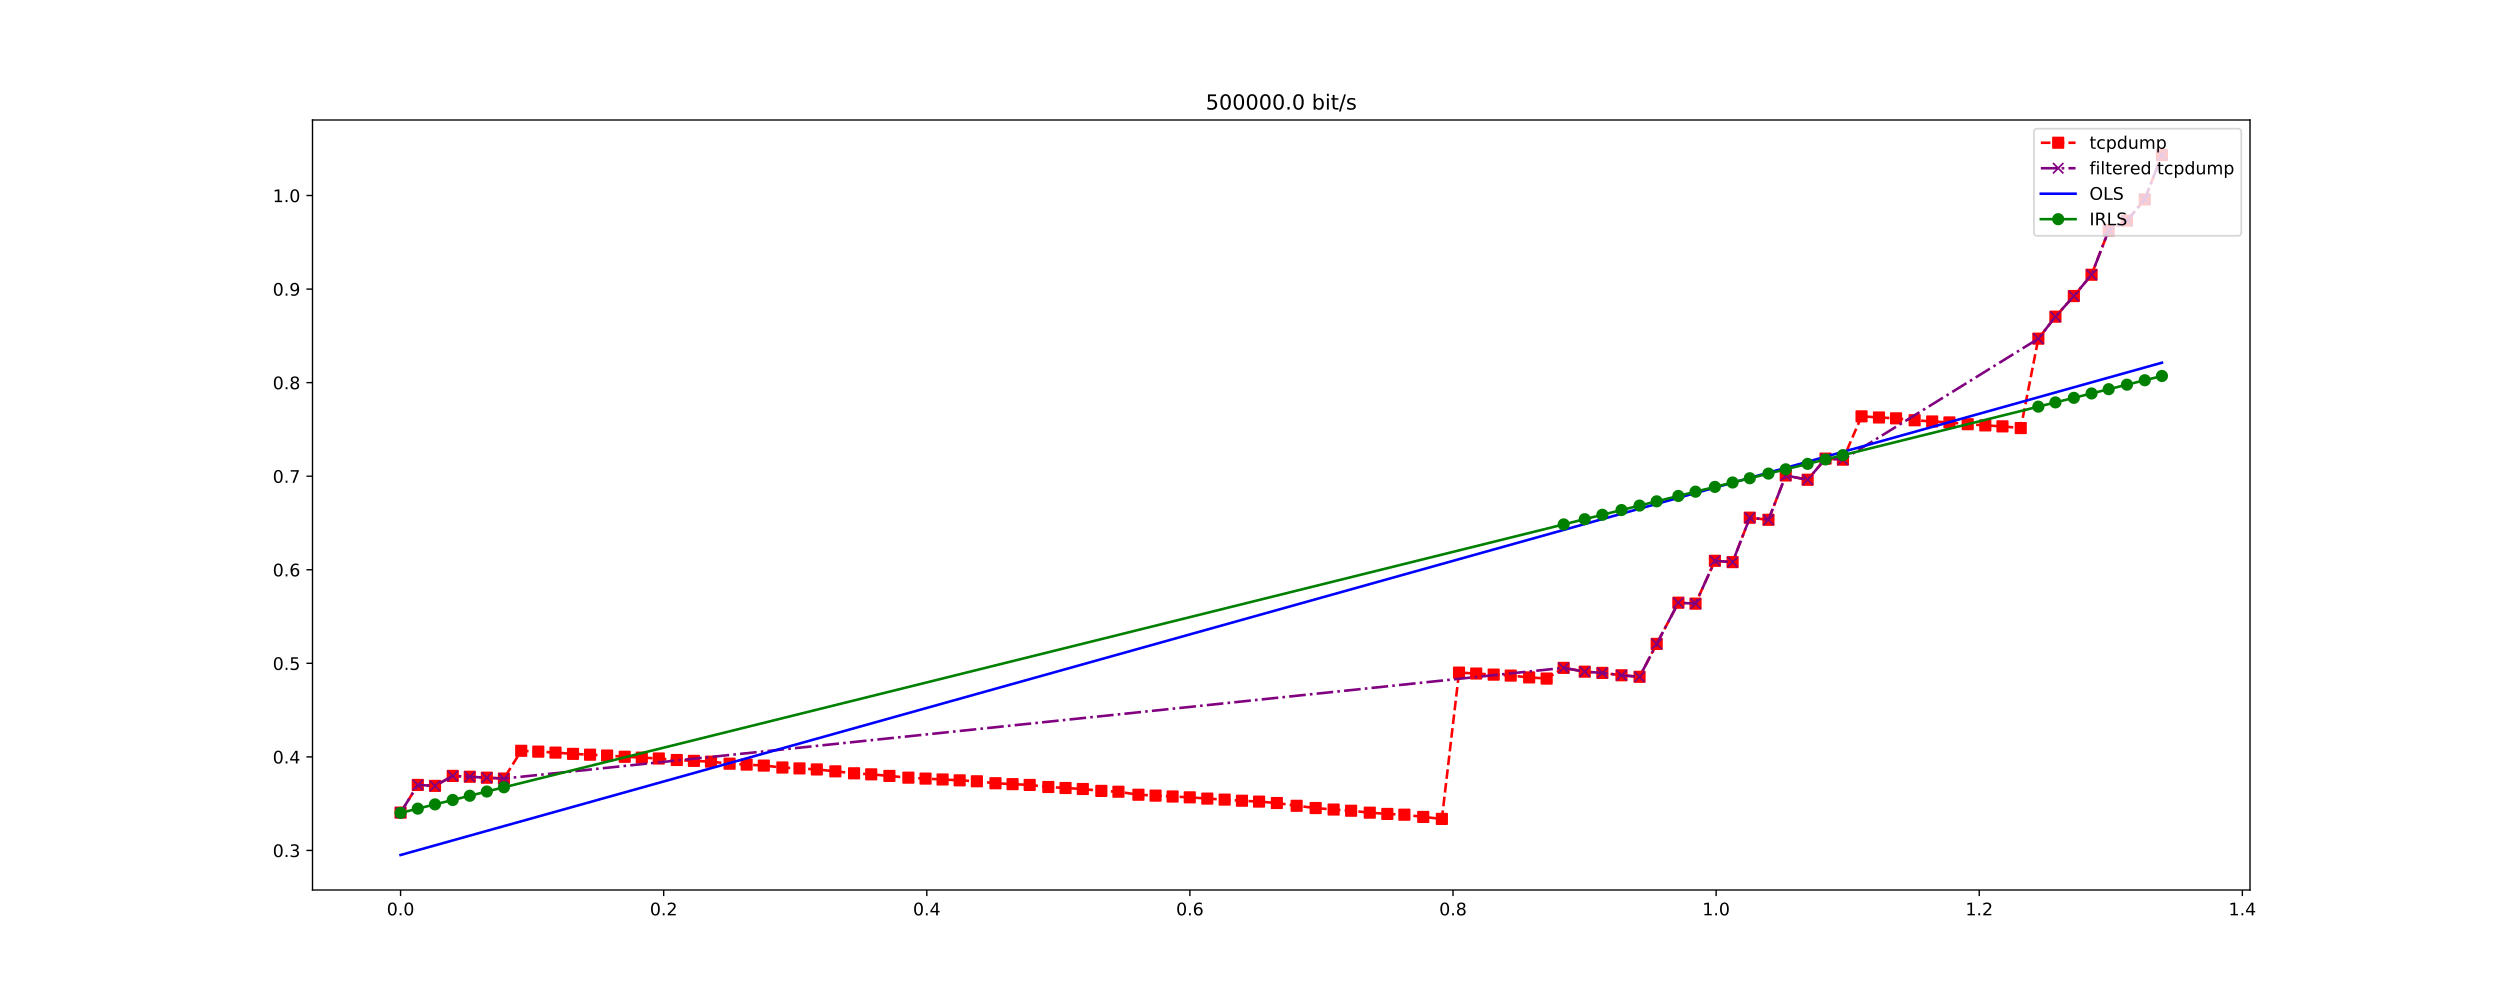 <?xml version="1.0" encoding="utf-8" standalone="no"?>
<!DOCTYPE svg PUBLIC "-//W3C//DTD SVG 1.1//EN"
  "http://www.w3.org/Graphics/SVG/1.1/DTD/svg11.dtd">
<!-- Created with matplotlib (http://matplotlib.org/) -->
<svg height="576pt" version="1.1" viewBox="0 0 1440 576" width="1440pt" xmlns="http://www.w3.org/2000/svg" xmlns:xlink="http://www.w3.org/1999/xlink">
 <defs>
  <style type="text/css">
*{stroke-linecap:butt;stroke-linejoin:round;}
  </style>
 </defs>
 <g id="figure_1">
  <g id="patch_1">
   <path d="M 0 576 
L 1440 576 
L 1440 0 
L 0 0 
z
" style="fill:#ffffff;"/>
  </g>
  <g id="axes_1">
   <g id="patch_2">
    <path d="M 180 512.64 
L 1296 512.64 
L 1296 69.12 
L 180 69.12 
z
" style="fill:#ffffff;"/>
   </g>
   <g id="matplotlib.axis_1">
    <g id="xtick_1">
     <g id="line2d_1">
      <defs>
       <path d="M 0 0 
L 0 3.5 
" id="m1216822624" style="stroke:#000000;stroke-width:0.8;"/>
      </defs>
      <g>
       <use style="stroke:#000000;stroke-width:0.8;" x="230.727" xlink:href="#m1216822624" y="512.64"/>
      </g>
     </g>
     <g id="text_1">
      <!-- 0.0 -->
      <defs>
       <path d="M 31.781 66.406 
Q 24.172 66.406 20.328 58.906 
Q 16.5 51.422 16.5 36.375 
Q 16.5 21.391 20.328 13.891 
Q 24.172 6.391 31.781 6.391 
Q 39.453 6.391 43.281 13.891 
Q 47.125 21.391 47.125 36.375 
Q 47.125 51.422 43.281 58.906 
Q 39.453 66.406 31.781 66.406 
z
M 31.781 74.219 
Q 44.047 74.219 50.516 64.516 
Q 56.984 54.828 56.984 36.375 
Q 56.984 17.969 50.516 8.266 
Q 44.047 -1.422 31.781 -1.422 
Q 19.531 -1.422 13.062 8.266 
Q 6.594 17.969 6.594 36.375 
Q 6.594 54.828 13.062 64.516 
Q 19.531 74.219 31.781 74.219 
z
" id="DejaVuSans-30"/>
       <path d="M 10.688 12.406 
L 21 12.406 
L 21 0 
L 10.688 0 
z
" id="DejaVuSans-2e"/>
      </defs>
      <g transform="translate(222.776 527.238)scale(0.1 -0.1)">
       <use xlink:href="#DejaVuSans-30"/>
       <use x="63.623" xlink:href="#DejaVuSans-2e"/>
       <use x="95.41" xlink:href="#DejaVuSans-30"/>
      </g>
     </g>
    </g>
    <g id="xtick_2">
     <g id="line2d_2">
      <g>
       <use style="stroke:#000000;stroke-width:0.8;" x="382.279" xlink:href="#m1216822624" y="512.64"/>
      </g>
     </g>
     <g id="text_2">
      <!-- 0.2 -->
      <defs>
       <path d="M 19.188 8.297 
L 53.609 8.297 
L 53.609 0 
L 7.328 0 
L 7.328 8.297 
Q 12.938 14.109 22.625 23.891 
Q 32.328 33.688 34.812 36.531 
Q 39.547 41.844 41.422 45.531 
Q 43.312 49.219 43.312 52.781 
Q 43.312 58.594 39.234 62.25 
Q 35.156 65.922 28.609 65.922 
Q 23.969 65.922 18.812 64.312 
Q 13.672 62.703 7.812 59.422 
L 7.812 69.391 
Q 13.766 71.781 18.938 73 
Q 24.125 74.219 28.422 74.219 
Q 39.75 74.219 46.484 68.547 
Q 53.219 62.891 53.219 53.422 
Q 53.219 48.922 51.531 44.891 
Q 49.859 40.875 45.406 35.406 
Q 44.188 33.984 37.641 27.219 
Q 31.109 20.453 19.188 8.297 
z
" id="DejaVuSans-32"/>
      </defs>
      <g transform="translate(374.328 527.238)scale(0.1 -0.1)">
       <use xlink:href="#DejaVuSans-30"/>
       <use x="63.623" xlink:href="#DejaVuSans-2e"/>
       <use x="95.41" xlink:href="#DejaVuSans-32"/>
      </g>
     </g>
    </g>
    <g id="xtick_3">
     <g id="line2d_3">
      <g>
       <use style="stroke:#000000;stroke-width:0.8;" x="533.832" xlink:href="#m1216822624" y="512.64"/>
      </g>
     </g>
     <g id="text_3">
      <!-- 0.4 -->
      <defs>
       <path d="M 37.797 64.312 
L 12.891 25.391 
L 37.797 25.391 
z
M 35.203 72.906 
L 47.609 72.906 
L 47.609 25.391 
L 58.016 25.391 
L 58.016 17.188 
L 47.609 17.188 
L 47.609 0 
L 37.797 0 
L 37.797 17.188 
L 4.891 17.188 
L 4.891 26.703 
z
" id="DejaVuSans-34"/>
      </defs>
      <g transform="translate(525.88 527.238)scale(0.1 -0.1)">
       <use xlink:href="#DejaVuSans-30"/>
       <use x="63.623" xlink:href="#DejaVuSans-2e"/>
       <use x="95.41" xlink:href="#DejaVuSans-34"/>
      </g>
     </g>
    </g>
    <g id="xtick_4">
     <g id="line2d_4">
      <g>
       <use style="stroke:#000000;stroke-width:0.8;" x="685.384" xlink:href="#m1216822624" y="512.64"/>
      </g>
     </g>
     <g id="text_4">
      <!-- 0.6 -->
      <defs>
       <path d="M 33.016 40.375 
Q 26.375 40.375 22.484 35.828 
Q 18.609 31.297 18.609 23.391 
Q 18.609 15.531 22.484 10.953 
Q 26.375 6.391 33.016 6.391 
Q 39.656 6.391 43.531 10.953 
Q 47.406 15.531 47.406 23.391 
Q 47.406 31.297 43.531 35.828 
Q 39.656 40.375 33.016 40.375 
z
M 52.594 71.297 
L 52.594 62.312 
Q 48.875 64.062 45.094 64.984 
Q 41.312 65.922 37.594 65.922 
Q 27.828 65.922 22.672 59.328 
Q 17.531 52.734 16.797 39.406 
Q 19.672 43.656 24.016 45.922 
Q 28.375 48.188 33.594 48.188 
Q 44.578 48.188 50.953 41.516 
Q 57.328 34.859 57.328 23.391 
Q 57.328 12.156 50.688 5.359 
Q 44.047 -1.422 33.016 -1.422 
Q 20.359 -1.422 13.672 8.266 
Q 6.984 17.969 6.984 36.375 
Q 6.984 53.656 15.188 63.938 
Q 23.391 74.219 37.203 74.219 
Q 40.922 74.219 44.703 73.484 
Q 48.484 72.75 52.594 71.297 
z
" id="DejaVuSans-36"/>
      </defs>
      <g transform="translate(677.432 527.238)scale(0.1 -0.1)">
       <use xlink:href="#DejaVuSans-30"/>
       <use x="63.623" xlink:href="#DejaVuSans-2e"/>
       <use x="95.41" xlink:href="#DejaVuSans-36"/>
      </g>
     </g>
    </g>
    <g id="xtick_5">
     <g id="line2d_5">
      <g>
       <use style="stroke:#000000;stroke-width:0.8;" x="836.936" xlink:href="#m1216822624" y="512.64"/>
      </g>
     </g>
     <g id="text_5">
      <!-- 0.8 -->
      <defs>
       <path d="M 31.781 34.625 
Q 24.75 34.625 20.719 30.859 
Q 16.703 27.094 16.703 20.516 
Q 16.703 13.922 20.719 10.156 
Q 24.75 6.391 31.781 6.391 
Q 38.812 6.391 42.859 10.172 
Q 46.922 13.969 46.922 20.516 
Q 46.922 27.094 42.891 30.859 
Q 38.875 34.625 31.781 34.625 
z
M 21.922 38.812 
Q 15.578 40.375 12.031 44.719 
Q 8.5 49.078 8.5 55.328 
Q 8.5 64.062 14.719 69.141 
Q 20.953 74.219 31.781 74.219 
Q 42.672 74.219 48.875 69.141 
Q 55.078 64.062 55.078 55.328 
Q 55.078 49.078 51.531 44.719 
Q 48 40.375 41.703 38.812 
Q 48.828 37.156 52.797 32.312 
Q 56.781 27.484 56.781 20.516 
Q 56.781 9.906 50.312 4.234 
Q 43.844 -1.422 31.781 -1.422 
Q 19.734 -1.422 13.25 4.234 
Q 6.781 9.906 6.781 20.516 
Q 6.781 27.484 10.781 32.312 
Q 14.797 37.156 21.922 38.812 
z
M 18.312 54.391 
Q 18.312 48.734 21.844 45.562 
Q 25.391 42.391 31.781 42.391 
Q 38.141 42.391 41.719 45.562 
Q 45.312 48.734 45.312 54.391 
Q 45.312 60.062 41.719 63.234 
Q 38.141 66.406 31.781 66.406 
Q 25.391 66.406 21.844 63.234 
Q 18.312 60.062 18.312 54.391 
z
" id="DejaVuSans-38"/>
      </defs>
      <g transform="translate(828.984 527.238)scale(0.1 -0.1)">
       <use xlink:href="#DejaVuSans-30"/>
       <use x="63.623" xlink:href="#DejaVuSans-2e"/>
       <use x="95.41" xlink:href="#DejaVuSans-38"/>
      </g>
     </g>
    </g>
    <g id="xtick_6">
     <g id="line2d_6">
      <g>
       <use style="stroke:#000000;stroke-width:0.8;" x="988.488" xlink:href="#m1216822624" y="512.64"/>
      </g>
     </g>
     <g id="text_6">
      <!-- 1.0 -->
      <defs>
       <path d="M 12.406 8.297 
L 28.516 8.297 
L 28.516 63.922 
L 10.984 60.406 
L 10.984 69.391 
L 28.422 72.906 
L 38.281 72.906 
L 38.281 8.297 
L 54.391 8.297 
L 54.391 0 
L 12.406 0 
z
" id="DejaVuSans-31"/>
      </defs>
      <g transform="translate(980.536 527.238)scale(0.1 -0.1)">
       <use xlink:href="#DejaVuSans-31"/>
       <use x="63.623" xlink:href="#DejaVuSans-2e"/>
       <use x="95.41" xlink:href="#DejaVuSans-30"/>
      </g>
     </g>
    </g>
    <g id="xtick_7">
     <g id="line2d_7">
      <g>
       <use style="stroke:#000000;stroke-width:0.8;" x="1140.04" xlink:href="#m1216822624" y="512.64"/>
      </g>
     </g>
     <g id="text_7">
      <!-- 1.2 -->
      <g transform="translate(1132.089 527.238)scale(0.1 -0.1)">
       <use xlink:href="#DejaVuSans-31"/>
       <use x="63.623" xlink:href="#DejaVuSans-2e"/>
       <use x="95.41" xlink:href="#DejaVuSans-32"/>
      </g>
     </g>
    </g>
    <g id="xtick_8">
     <g id="line2d_8">
      <g>
       <use style="stroke:#000000;stroke-width:0.8;" x="1291.592" xlink:href="#m1216822624" y="512.64"/>
      </g>
     </g>
     <g id="text_8">
      <!-- 1.4 -->
      <g transform="translate(1283.641 527.238)scale(0.1 -0.1)">
       <use xlink:href="#DejaVuSans-31"/>
       <use x="63.623" xlink:href="#DejaVuSans-2e"/>
       <use x="95.41" xlink:href="#DejaVuSans-34"/>
      </g>
     </g>
    </g>
   </g>
   <g id="matplotlib.axis_2">
    <g id="ytick_1">
     <g id="line2d_9">
      <defs>
       <path d="M 0 0 
L -3.5 0 
" id="me38442770f" style="stroke:#000000;stroke-width:0.8;"/>
      </defs>
      <g>
       <use style="stroke:#000000;stroke-width:0.8;" x="180" xlink:href="#me38442770f" y="489.861"/>
      </g>
     </g>
     <g id="text_9">
      <!-- 0.3 -->
      <defs>
       <path d="M 40.578 39.312 
Q 47.656 37.797 51.625 33 
Q 55.609 28.219 55.609 21.188 
Q 55.609 10.406 48.188 4.484 
Q 40.766 -1.422 27.094 -1.422 
Q 22.516 -1.422 17.656 -0.516 
Q 12.797 0.391 7.625 2.203 
L 7.625 11.719 
Q 11.719 9.328 16.594 8.109 
Q 21.484 6.891 26.812 6.891 
Q 36.078 6.891 40.938 10.547 
Q 45.797 14.203 45.797 21.188 
Q 45.797 27.641 41.281 31.266 
Q 36.766 34.906 28.719 34.906 
L 20.219 34.906 
L 20.219 43.016 
L 29.109 43.016 
Q 36.375 43.016 40.234 45.922 
Q 44.094 48.828 44.094 54.297 
Q 44.094 59.906 40.109 62.906 
Q 36.141 65.922 28.719 65.922 
Q 24.656 65.922 20.016 65.031 
Q 15.375 64.156 9.812 62.312 
L 9.812 71.094 
Q 15.438 72.656 20.344 73.438 
Q 25.25 74.219 29.594 74.219 
Q 40.828 74.219 47.359 69.109 
Q 53.906 64.016 53.906 55.328 
Q 53.906 49.266 50.438 45.094 
Q 46.969 40.922 40.578 39.312 
z
" id="DejaVuSans-33"/>
      </defs>
      <g transform="translate(157.097 493.66)scale(0.1 -0.1)">
       <use xlink:href="#DejaVuSans-30"/>
       <use x="63.623" xlink:href="#DejaVuSans-2e"/>
       <use x="95.41" xlink:href="#DejaVuSans-33"/>
      </g>
     </g>
    </g>
    <g id="ytick_2">
     <g id="line2d_10">
      <g>
       <use style="stroke:#000000;stroke-width:0.8;" x="180" xlink:href="#me38442770f" y="435.969"/>
      </g>
     </g>
     <g id="text_10">
      <!-- 0.4 -->
      <g transform="translate(157.097 439.768)scale(0.1 -0.1)">
       <use xlink:href="#DejaVuSans-30"/>
       <use x="63.623" xlink:href="#DejaVuSans-2e"/>
       <use x="95.41" xlink:href="#DejaVuSans-34"/>
      </g>
     </g>
    </g>
    <g id="ytick_3">
     <g id="line2d_11">
      <g>
       <use style="stroke:#000000;stroke-width:0.8;" x="180" xlink:href="#me38442770f" y="382.077"/>
      </g>
     </g>
     <g id="text_11">
      <!-- 0.5 -->
      <defs>
       <path d="M 10.797 72.906 
L 49.516 72.906 
L 49.516 64.594 
L 19.828 64.594 
L 19.828 46.734 
Q 21.969 47.469 24.109 47.828 
Q 26.266 48.188 28.422 48.188 
Q 40.625 48.188 47.75 41.5 
Q 54.891 34.812 54.891 23.391 
Q 54.891 11.625 47.562 5.094 
Q 40.234 -1.422 26.906 -1.422 
Q 22.312 -1.422 17.547 -0.641 
Q 12.797 0.141 7.719 1.703 
L 7.719 11.625 
Q 12.109 9.234 16.797 8.062 
Q 21.484 6.891 26.703 6.891 
Q 35.156 6.891 40.078 11.328 
Q 45.016 15.766 45.016 23.391 
Q 45.016 31 40.078 35.438 
Q 35.156 39.891 26.703 39.891 
Q 22.75 39.891 18.812 39.016 
Q 14.891 38.141 10.797 36.281 
z
" id="DejaVuSans-35"/>
      </defs>
      <g transform="translate(157.097 385.877)scale(0.1 -0.1)">
       <use xlink:href="#DejaVuSans-30"/>
       <use x="63.623" xlink:href="#DejaVuSans-2e"/>
       <use x="95.41" xlink:href="#DejaVuSans-35"/>
      </g>
     </g>
    </g>
    <g id="ytick_4">
     <g id="line2d_12">
      <g>
       <use style="stroke:#000000;stroke-width:0.8;" x="180" xlink:href="#me38442770f" y="328.186"/>
      </g>
     </g>
     <g id="text_12">
      <!-- 0.6 -->
      <g transform="translate(157.097 331.985)scale(0.1 -0.1)">
       <use xlink:href="#DejaVuSans-30"/>
       <use x="63.623" xlink:href="#DejaVuSans-2e"/>
       <use x="95.41" xlink:href="#DejaVuSans-36"/>
      </g>
     </g>
    </g>
    <g id="ytick_5">
     <g id="line2d_13">
      <g>
       <use style="stroke:#000000;stroke-width:0.8;" x="180" xlink:href="#me38442770f" y="274.294"/>
      </g>
     </g>
     <g id="text_13">
      <!-- 0.7 -->
      <defs>
       <path d="M 8.203 72.906 
L 55.078 72.906 
L 55.078 68.703 
L 28.609 0 
L 18.312 0 
L 43.219 64.594 
L 8.203 64.594 
z
" id="DejaVuSans-37"/>
      </defs>
      <g transform="translate(157.097 278.093)scale(0.1 -0.1)">
       <use xlink:href="#DejaVuSans-30"/>
       <use x="63.623" xlink:href="#DejaVuSans-2e"/>
       <use x="95.41" xlink:href="#DejaVuSans-37"/>
      </g>
     </g>
    </g>
    <g id="ytick_6">
     <g id="line2d_14">
      <g>
       <use style="stroke:#000000;stroke-width:0.8;" x="180" xlink:href="#me38442770f" y="220.402"/>
      </g>
     </g>
     <g id="text_14">
      <!-- 0.8 -->
      <g transform="translate(157.097 224.201)scale(0.1 -0.1)">
       <use xlink:href="#DejaVuSans-30"/>
       <use x="63.623" xlink:href="#DejaVuSans-2e"/>
       <use x="95.41" xlink:href="#DejaVuSans-38"/>
      </g>
     </g>
    </g>
    <g id="ytick_7">
     <g id="line2d_15">
      <g>
       <use style="stroke:#000000;stroke-width:0.8;" x="180" xlink:href="#me38442770f" y="166.511"/>
      </g>
     </g>
     <g id="text_15">
      <!-- 0.9 -->
      <defs>
       <path d="M 10.984 1.516 
L 10.984 10.5 
Q 14.703 8.734 18.5 7.812 
Q 22.312 6.891 25.984 6.891 
Q 35.75 6.891 40.891 13.453 
Q 46.047 20.016 46.781 33.406 
Q 43.953 29.203 39.594 26.953 
Q 35.25 24.703 29.984 24.703 
Q 19.047 24.703 12.672 31.312 
Q 6.297 37.938 6.297 49.422 
Q 6.297 60.641 12.938 67.422 
Q 19.578 74.219 30.609 74.219 
Q 43.266 74.219 49.922 64.516 
Q 56.594 54.828 56.594 36.375 
Q 56.594 19.141 48.406 8.859 
Q 40.234 -1.422 26.422 -1.422 
Q 22.703 -1.422 18.891 -0.688 
Q 15.094 0.047 10.984 1.516 
z
M 30.609 32.422 
Q 37.25 32.422 41.125 36.953 
Q 45.016 41.5 45.016 49.422 
Q 45.016 57.281 41.125 61.844 
Q 37.25 66.406 30.609 66.406 
Q 23.969 66.406 20.094 61.844 
Q 16.219 57.281 16.219 49.422 
Q 16.219 41.5 20.094 36.953 
Q 23.969 32.422 30.609 32.422 
z
" id="DejaVuSans-39"/>
      </defs>
      <g transform="translate(157.097 170.31)scale(0.1 -0.1)">
       <use xlink:href="#DejaVuSans-30"/>
       <use x="63.623" xlink:href="#DejaVuSans-2e"/>
       <use x="95.41" xlink:href="#DejaVuSans-39"/>
      </g>
     </g>
    </g>
    <g id="ytick_8">
     <g id="line2d_16">
      <g>
       <use style="stroke:#000000;stroke-width:0.8;" x="180" xlink:href="#me38442770f" y="112.619"/>
      </g>
     </g>
     <g id="text_16">
      <!-- 1.0 -->
      <g transform="translate(157.097 116.418)scale(0.1 -0.1)">
       <use xlink:href="#DejaVuSans-31"/>
       <use x="63.623" xlink:href="#DejaVuSans-2e"/>
       <use x="95.41" xlink:href="#DejaVuSans-30"/>
      </g>
     </g>
    </g>
   </g>
   <g id="line2d_17">
    <path clip-path="url(#pc8fd4fee9e)" d="M 230.727 468.058 
L 240.66 452.118 
L 250.566 452.661 
L 260.776 446.918 
L 270.595 447.408 
L 280.41 447.953 
L 290.257 448.443 
L 300.215 432.464 
L 310.047 432.94 
L 319.973 433.494 
L 330.055 434.228 
L 339.871 434.71 
L 349.681 435.18 
L 359.851 435.898 
L 369.676 436.373 
L 379.476 436.9 
L 389.828 437.772 
L 399.69 438.272 
L 409.523 438.714 
L 420.237 439.888 
L 430.057 440.423 
L 439.95 440.974 
L 450.654 442.079 
L 460.501 442.59 
L 470.488 443.196 
L 481.163 444.29 
L 491.943 445.425 
L 501.819 446.005 
L 512.292 446.939 
L 523.224 447.932 
L 533.122 448.488 
L 542.935 448.97 
L 552.773 449.47 
L 562.671 450.015 
L 573.397 451.138 
L 583.248 451.664 
L 593.103 452.118 
L 603.824 453.305 
L 613.756 453.892 
L 623.703 454.472 
L 634.363 455.558 
L 644.22 456.047 
L 655.738 457.763 
L 665.601 458.281 
L 675.426 458.785 
L 685.306 459.256 
L 695.399 459.986 
L 705.404 460.584 
L 715.365 461.218 
L 725.209 461.731 
L 735.463 462.537 
L 746.865 464.133 
L 757.821 465.423 
L 768.172 466.306 
L 778.246 466.976 
L 788.986 468.09 
L 799.097 468.818 
L 808.92 469.27 
L 819.782 470.545 
L 830.516 471.687 
L 840.396 387.408 
L 850.278 387.961 
L 860.36 388.586 
L 870.183 389.134 
L 880.796 390.179 
L 890.868 390.852 
L 900.681 384.691 
L 912.798 386.889 
L 922.96 387.593 
L 933.978 388.949 
L 944.378 389.846 
L 954.256 370.882 
L 966.74 347.158 
L 976.622 347.694 
L 987.773 323.021 
L 997.974 323.788 
L 1007.868 298.197 
L 1018.63 299.398 
L 1028.592 273.876 
L 1041.197 276.349 
L 1051.511 264.141 
L 1061.513 264.753 
L 1072.252 239.797 
L 1082.294 240.449 
L 1092.125 240.95 
L 1102.835 242.058 
L 1112.93 242.754 
L 1122.867 243.322 
L 1133.397 244.325 
L 1143.54 245.04 
L 1153.425 245.584 
L 1163.95 246.563 
L 1174.083 195.063 
L 1183.925 182.409 
L 1194.536 170.517 
L 1204.734 158.238 
L 1214.621 132.656 
L 1225.126 127.099 
L 1235.394 114.853 
L 1245.273 89.28 
" style="fill:none;stroke:#ff0000;stroke-dasharray:5.55,2.4;stroke-dashoffset:0;stroke-width:1.5;"/>
    <defs>
     <path d="M -3 3 
L 3 3 
L 3 -3 
L -3 -3 
z
" id="m9ee7b77ed8" style="stroke:#ff0000;stroke-linejoin:miter;"/>
    </defs>
    <g clip-path="url(#pc8fd4fee9e)">
     <use style="fill:#ff0000;stroke:#ff0000;stroke-linejoin:miter;" x="230.727" xlink:href="#m9ee7b77ed8" y="468.058"/>
     <use style="fill:#ff0000;stroke:#ff0000;stroke-linejoin:miter;" x="240.66" xlink:href="#m9ee7b77ed8" y="452.118"/>
     <use style="fill:#ff0000;stroke:#ff0000;stroke-linejoin:miter;" x="250.566" xlink:href="#m9ee7b77ed8" y="452.661"/>
     <use style="fill:#ff0000;stroke:#ff0000;stroke-linejoin:miter;" x="260.776" xlink:href="#m9ee7b77ed8" y="446.918"/>
     <use style="fill:#ff0000;stroke:#ff0000;stroke-linejoin:miter;" x="270.595" xlink:href="#m9ee7b77ed8" y="447.408"/>
     <use style="fill:#ff0000;stroke:#ff0000;stroke-linejoin:miter;" x="280.41" xlink:href="#m9ee7b77ed8" y="447.953"/>
     <use style="fill:#ff0000;stroke:#ff0000;stroke-linejoin:miter;" x="290.257" xlink:href="#m9ee7b77ed8" y="448.443"/>
     <use style="fill:#ff0000;stroke:#ff0000;stroke-linejoin:miter;" x="300.215" xlink:href="#m9ee7b77ed8" y="432.464"/>
     <use style="fill:#ff0000;stroke:#ff0000;stroke-linejoin:miter;" x="310.047" xlink:href="#m9ee7b77ed8" y="432.94"/>
     <use style="fill:#ff0000;stroke:#ff0000;stroke-linejoin:miter;" x="319.973" xlink:href="#m9ee7b77ed8" y="433.494"/>
     <use style="fill:#ff0000;stroke:#ff0000;stroke-linejoin:miter;" x="330.055" xlink:href="#m9ee7b77ed8" y="434.228"/>
     <use style="fill:#ff0000;stroke:#ff0000;stroke-linejoin:miter;" x="339.871" xlink:href="#m9ee7b77ed8" y="434.71"/>
     <use style="fill:#ff0000;stroke:#ff0000;stroke-linejoin:miter;" x="349.681" xlink:href="#m9ee7b77ed8" y="435.18"/>
     <use style="fill:#ff0000;stroke:#ff0000;stroke-linejoin:miter;" x="359.851" xlink:href="#m9ee7b77ed8" y="435.898"/>
     <use style="fill:#ff0000;stroke:#ff0000;stroke-linejoin:miter;" x="369.676" xlink:href="#m9ee7b77ed8" y="436.373"/>
     <use style="fill:#ff0000;stroke:#ff0000;stroke-linejoin:miter;" x="379.476" xlink:href="#m9ee7b77ed8" y="436.9"/>
     <use style="fill:#ff0000;stroke:#ff0000;stroke-linejoin:miter;" x="389.828" xlink:href="#m9ee7b77ed8" y="437.772"/>
     <use style="fill:#ff0000;stroke:#ff0000;stroke-linejoin:miter;" x="399.69" xlink:href="#m9ee7b77ed8" y="438.272"/>
     <use style="fill:#ff0000;stroke:#ff0000;stroke-linejoin:miter;" x="409.523" xlink:href="#m9ee7b77ed8" y="438.714"/>
     <use style="fill:#ff0000;stroke:#ff0000;stroke-linejoin:miter;" x="420.237" xlink:href="#m9ee7b77ed8" y="439.888"/>
     <use style="fill:#ff0000;stroke:#ff0000;stroke-linejoin:miter;" x="430.057" xlink:href="#m9ee7b77ed8" y="440.423"/>
     <use style="fill:#ff0000;stroke:#ff0000;stroke-linejoin:miter;" x="439.95" xlink:href="#m9ee7b77ed8" y="440.974"/>
     <use style="fill:#ff0000;stroke:#ff0000;stroke-linejoin:miter;" x="450.654" xlink:href="#m9ee7b77ed8" y="442.079"/>
     <use style="fill:#ff0000;stroke:#ff0000;stroke-linejoin:miter;" x="460.501" xlink:href="#m9ee7b77ed8" y="442.59"/>
     <use style="fill:#ff0000;stroke:#ff0000;stroke-linejoin:miter;" x="470.488" xlink:href="#m9ee7b77ed8" y="443.196"/>
     <use style="fill:#ff0000;stroke:#ff0000;stroke-linejoin:miter;" x="481.163" xlink:href="#m9ee7b77ed8" y="444.29"/>
     <use style="fill:#ff0000;stroke:#ff0000;stroke-linejoin:miter;" x="491.943" xlink:href="#m9ee7b77ed8" y="445.425"/>
     <use style="fill:#ff0000;stroke:#ff0000;stroke-linejoin:miter;" x="501.819" xlink:href="#m9ee7b77ed8" y="446.005"/>
     <use style="fill:#ff0000;stroke:#ff0000;stroke-linejoin:miter;" x="512.292" xlink:href="#m9ee7b77ed8" y="446.939"/>
     <use style="fill:#ff0000;stroke:#ff0000;stroke-linejoin:miter;" x="523.224" xlink:href="#m9ee7b77ed8" y="447.932"/>
     <use style="fill:#ff0000;stroke:#ff0000;stroke-linejoin:miter;" x="533.122" xlink:href="#m9ee7b77ed8" y="448.488"/>
     <use style="fill:#ff0000;stroke:#ff0000;stroke-linejoin:miter;" x="542.935" xlink:href="#m9ee7b77ed8" y="448.97"/>
     <use style="fill:#ff0000;stroke:#ff0000;stroke-linejoin:miter;" x="552.773" xlink:href="#m9ee7b77ed8" y="449.47"/>
     <use style="fill:#ff0000;stroke:#ff0000;stroke-linejoin:miter;" x="562.671" xlink:href="#m9ee7b77ed8" y="450.015"/>
     <use style="fill:#ff0000;stroke:#ff0000;stroke-linejoin:miter;" x="573.397" xlink:href="#m9ee7b77ed8" y="451.138"/>
     <use style="fill:#ff0000;stroke:#ff0000;stroke-linejoin:miter;" x="583.248" xlink:href="#m9ee7b77ed8" y="451.664"/>
     <use style="fill:#ff0000;stroke:#ff0000;stroke-linejoin:miter;" x="593.103" xlink:href="#m9ee7b77ed8" y="452.118"/>
     <use style="fill:#ff0000;stroke:#ff0000;stroke-linejoin:miter;" x="603.824" xlink:href="#m9ee7b77ed8" y="453.305"/>
     <use style="fill:#ff0000;stroke:#ff0000;stroke-linejoin:miter;" x="613.756" xlink:href="#m9ee7b77ed8" y="453.892"/>
     <use style="fill:#ff0000;stroke:#ff0000;stroke-linejoin:miter;" x="623.703" xlink:href="#m9ee7b77ed8" y="454.472"/>
     <use style="fill:#ff0000;stroke:#ff0000;stroke-linejoin:miter;" x="634.363" xlink:href="#m9ee7b77ed8" y="455.558"/>
     <use style="fill:#ff0000;stroke:#ff0000;stroke-linejoin:miter;" x="644.22" xlink:href="#m9ee7b77ed8" y="456.047"/>
     <use style="fill:#ff0000;stroke:#ff0000;stroke-linejoin:miter;" x="655.738" xlink:href="#m9ee7b77ed8" y="457.763"/>
     <use style="fill:#ff0000;stroke:#ff0000;stroke-linejoin:miter;" x="665.601" xlink:href="#m9ee7b77ed8" y="458.281"/>
     <use style="fill:#ff0000;stroke:#ff0000;stroke-linejoin:miter;" x="675.426" xlink:href="#m9ee7b77ed8" y="458.785"/>
     <use style="fill:#ff0000;stroke:#ff0000;stroke-linejoin:miter;" x="685.306" xlink:href="#m9ee7b77ed8" y="459.256"/>
     <use style="fill:#ff0000;stroke:#ff0000;stroke-linejoin:miter;" x="695.399" xlink:href="#m9ee7b77ed8" y="459.986"/>
     <use style="fill:#ff0000;stroke:#ff0000;stroke-linejoin:miter;" x="705.404" xlink:href="#m9ee7b77ed8" y="460.584"/>
     <use style="fill:#ff0000;stroke:#ff0000;stroke-linejoin:miter;" x="715.365" xlink:href="#m9ee7b77ed8" y="461.218"/>
     <use style="fill:#ff0000;stroke:#ff0000;stroke-linejoin:miter;" x="725.209" xlink:href="#m9ee7b77ed8" y="461.731"/>
     <use style="fill:#ff0000;stroke:#ff0000;stroke-linejoin:miter;" x="735.463" xlink:href="#m9ee7b77ed8" y="462.537"/>
     <use style="fill:#ff0000;stroke:#ff0000;stroke-linejoin:miter;" x="746.865" xlink:href="#m9ee7b77ed8" y="464.133"/>
     <use style="fill:#ff0000;stroke:#ff0000;stroke-linejoin:miter;" x="757.821" xlink:href="#m9ee7b77ed8" y="465.423"/>
     <use style="fill:#ff0000;stroke:#ff0000;stroke-linejoin:miter;" x="768.172" xlink:href="#m9ee7b77ed8" y="466.306"/>
     <use style="fill:#ff0000;stroke:#ff0000;stroke-linejoin:miter;" x="778.246" xlink:href="#m9ee7b77ed8" y="466.976"/>
     <use style="fill:#ff0000;stroke:#ff0000;stroke-linejoin:miter;" x="788.986" xlink:href="#m9ee7b77ed8" y="468.09"/>
     <use style="fill:#ff0000;stroke:#ff0000;stroke-linejoin:miter;" x="799.097" xlink:href="#m9ee7b77ed8" y="468.818"/>
     <use style="fill:#ff0000;stroke:#ff0000;stroke-linejoin:miter;" x="808.92" xlink:href="#m9ee7b77ed8" y="469.27"/>
     <use style="fill:#ff0000;stroke:#ff0000;stroke-linejoin:miter;" x="819.782" xlink:href="#m9ee7b77ed8" y="470.545"/>
     <use style="fill:#ff0000;stroke:#ff0000;stroke-linejoin:miter;" x="830.516" xlink:href="#m9ee7b77ed8" y="471.687"/>
     <use style="fill:#ff0000;stroke:#ff0000;stroke-linejoin:miter;" x="840.396" xlink:href="#m9ee7b77ed8" y="387.408"/>
     <use style="fill:#ff0000;stroke:#ff0000;stroke-linejoin:miter;" x="850.278" xlink:href="#m9ee7b77ed8" y="387.961"/>
     <use style="fill:#ff0000;stroke:#ff0000;stroke-linejoin:miter;" x="860.36" xlink:href="#m9ee7b77ed8" y="388.586"/>
     <use style="fill:#ff0000;stroke:#ff0000;stroke-linejoin:miter;" x="870.183" xlink:href="#m9ee7b77ed8" y="389.134"/>
     <use style="fill:#ff0000;stroke:#ff0000;stroke-linejoin:miter;" x="880.796" xlink:href="#m9ee7b77ed8" y="390.179"/>
     <use style="fill:#ff0000;stroke:#ff0000;stroke-linejoin:miter;" x="890.868" xlink:href="#m9ee7b77ed8" y="390.852"/>
     <use style="fill:#ff0000;stroke:#ff0000;stroke-linejoin:miter;" x="900.681" xlink:href="#m9ee7b77ed8" y="384.691"/>
     <use style="fill:#ff0000;stroke:#ff0000;stroke-linejoin:miter;" x="912.798" xlink:href="#m9ee7b77ed8" y="386.889"/>
     <use style="fill:#ff0000;stroke:#ff0000;stroke-linejoin:miter;" x="922.96" xlink:href="#m9ee7b77ed8" y="387.593"/>
     <use style="fill:#ff0000;stroke:#ff0000;stroke-linejoin:miter;" x="933.978" xlink:href="#m9ee7b77ed8" y="388.949"/>
     <use style="fill:#ff0000;stroke:#ff0000;stroke-linejoin:miter;" x="944.378" xlink:href="#m9ee7b77ed8" y="389.846"/>
     <use style="fill:#ff0000;stroke:#ff0000;stroke-linejoin:miter;" x="954.256" xlink:href="#m9ee7b77ed8" y="370.882"/>
     <use style="fill:#ff0000;stroke:#ff0000;stroke-linejoin:miter;" x="966.74" xlink:href="#m9ee7b77ed8" y="347.158"/>
     <use style="fill:#ff0000;stroke:#ff0000;stroke-linejoin:miter;" x="976.622" xlink:href="#m9ee7b77ed8" y="347.694"/>
     <use style="fill:#ff0000;stroke:#ff0000;stroke-linejoin:miter;" x="987.773" xlink:href="#m9ee7b77ed8" y="323.021"/>
     <use style="fill:#ff0000;stroke:#ff0000;stroke-linejoin:miter;" x="997.974" xlink:href="#m9ee7b77ed8" y="323.788"/>
     <use style="fill:#ff0000;stroke:#ff0000;stroke-linejoin:miter;" x="1007.868" xlink:href="#m9ee7b77ed8" y="298.197"/>
     <use style="fill:#ff0000;stroke:#ff0000;stroke-linejoin:miter;" x="1018.63" xlink:href="#m9ee7b77ed8" y="299.398"/>
     <use style="fill:#ff0000;stroke:#ff0000;stroke-linejoin:miter;" x="1028.592" xlink:href="#m9ee7b77ed8" y="273.876"/>
     <use style="fill:#ff0000;stroke:#ff0000;stroke-linejoin:miter;" x="1041.197" xlink:href="#m9ee7b77ed8" y="276.349"/>
     <use style="fill:#ff0000;stroke:#ff0000;stroke-linejoin:miter;" x="1051.511" xlink:href="#m9ee7b77ed8" y="264.141"/>
     <use style="fill:#ff0000;stroke:#ff0000;stroke-linejoin:miter;" x="1061.513" xlink:href="#m9ee7b77ed8" y="264.753"/>
     <use style="fill:#ff0000;stroke:#ff0000;stroke-linejoin:miter;" x="1072.252" xlink:href="#m9ee7b77ed8" y="239.797"/>
     <use style="fill:#ff0000;stroke:#ff0000;stroke-linejoin:miter;" x="1082.294" xlink:href="#m9ee7b77ed8" y="240.449"/>
     <use style="fill:#ff0000;stroke:#ff0000;stroke-linejoin:miter;" x="1092.125" xlink:href="#m9ee7b77ed8" y="240.95"/>
     <use style="fill:#ff0000;stroke:#ff0000;stroke-linejoin:miter;" x="1102.835" xlink:href="#m9ee7b77ed8" y="242.058"/>
     <use style="fill:#ff0000;stroke:#ff0000;stroke-linejoin:miter;" x="1112.93" xlink:href="#m9ee7b77ed8" y="242.754"/>
     <use style="fill:#ff0000;stroke:#ff0000;stroke-linejoin:miter;" x="1122.867" xlink:href="#m9ee7b77ed8" y="243.322"/>
     <use style="fill:#ff0000;stroke:#ff0000;stroke-linejoin:miter;" x="1133.397" xlink:href="#m9ee7b77ed8" y="244.325"/>
     <use style="fill:#ff0000;stroke:#ff0000;stroke-linejoin:miter;" x="1143.54" xlink:href="#m9ee7b77ed8" y="245.04"/>
     <use style="fill:#ff0000;stroke:#ff0000;stroke-linejoin:miter;" x="1153.425" xlink:href="#m9ee7b77ed8" y="245.584"/>
     <use style="fill:#ff0000;stroke:#ff0000;stroke-linejoin:miter;" x="1163.95" xlink:href="#m9ee7b77ed8" y="246.563"/>
     <use style="fill:#ff0000;stroke:#ff0000;stroke-linejoin:miter;" x="1174.083" xlink:href="#m9ee7b77ed8" y="195.063"/>
     <use style="fill:#ff0000;stroke:#ff0000;stroke-linejoin:miter;" x="1183.925" xlink:href="#m9ee7b77ed8" y="182.409"/>
     <use style="fill:#ff0000;stroke:#ff0000;stroke-linejoin:miter;" x="1194.536" xlink:href="#m9ee7b77ed8" y="170.517"/>
     <use style="fill:#ff0000;stroke:#ff0000;stroke-linejoin:miter;" x="1204.734" xlink:href="#m9ee7b77ed8" y="158.238"/>
     <use style="fill:#ff0000;stroke:#ff0000;stroke-linejoin:miter;" x="1214.621" xlink:href="#m9ee7b77ed8" y="132.656"/>
     <use style="fill:#ff0000;stroke:#ff0000;stroke-linejoin:miter;" x="1225.126" xlink:href="#m9ee7b77ed8" y="127.099"/>
     <use style="fill:#ff0000;stroke:#ff0000;stroke-linejoin:miter;" x="1235.394" xlink:href="#m9ee7b77ed8" y="114.853"/>
     <use style="fill:#ff0000;stroke:#ff0000;stroke-linejoin:miter;" x="1245.273" xlink:href="#m9ee7b77ed8" y="89.28"/>
    </g>
   </g>
   <g id="line2d_18">
    <path clip-path="url(#pc8fd4fee9e)" d="M 230.727 468.058 
L 240.66 452.118 
L 250.566 452.661 
L 260.776 446.918 
L 270.595 447.408 
L 280.41 447.953 
L 290.257 448.443 
L 900.681 384.691 
L 912.798 386.889 
L 922.96 387.593 
L 933.978 388.949 
L 944.378 389.846 
L 954.256 370.882 
L 966.74 347.158 
L 976.622 347.694 
L 987.773 323.021 
L 997.974 323.788 
L 1007.868 298.197 
L 1018.63 299.398 
L 1028.592 273.876 
L 1041.197 276.349 
L 1051.511 264.141 
L 1061.513 264.753 
L 1174.083 195.063 
L 1183.925 182.409 
L 1194.536 170.517 
L 1204.734 158.238 
L 1214.621 132.656 
L 1225.126 127.099 
L 1235.394 114.853 
L 1245.273 89.28 
" style="fill:none;stroke:#800080;stroke-dasharray:9.6,2.4,1.5,2.4;stroke-dashoffset:0;stroke-width:1.5;"/>
    <defs>
     <path d="M -3 3 
L 3 -3 
M -3 -3 
L 3 3 
" id="m0ddc69acd3" style="stroke:#800080;"/>
    </defs>
    <g clip-path="url(#pc8fd4fee9e)">
     <use style="fill:#800080;stroke:#800080;" x="230.727" xlink:href="#m0ddc69acd3" y="468.058"/>
     <use style="fill:#800080;stroke:#800080;" x="240.66" xlink:href="#m0ddc69acd3" y="452.118"/>
     <use style="fill:#800080;stroke:#800080;" x="250.566" xlink:href="#m0ddc69acd3" y="452.661"/>
     <use style="fill:#800080;stroke:#800080;" x="260.776" xlink:href="#m0ddc69acd3" y="446.918"/>
     <use style="fill:#800080;stroke:#800080;" x="270.595" xlink:href="#m0ddc69acd3" y="447.408"/>
     <use style="fill:#800080;stroke:#800080;" x="280.41" xlink:href="#m0ddc69acd3" y="447.953"/>
     <use style="fill:#800080;stroke:#800080;" x="290.257" xlink:href="#m0ddc69acd3" y="448.443"/>
     <use style="fill:#800080;stroke:#800080;" x="900.681" xlink:href="#m0ddc69acd3" y="384.691"/>
     <use style="fill:#800080;stroke:#800080;" x="912.798" xlink:href="#m0ddc69acd3" y="386.889"/>
     <use style="fill:#800080;stroke:#800080;" x="922.96" xlink:href="#m0ddc69acd3" y="387.593"/>
     <use style="fill:#800080;stroke:#800080;" x="933.978" xlink:href="#m0ddc69acd3" y="388.949"/>
     <use style="fill:#800080;stroke:#800080;" x="944.378" xlink:href="#m0ddc69acd3" y="389.846"/>
     <use style="fill:#800080;stroke:#800080;" x="954.256" xlink:href="#m0ddc69acd3" y="370.882"/>
     <use style="fill:#800080;stroke:#800080;" x="966.74" xlink:href="#m0ddc69acd3" y="347.158"/>
     <use style="fill:#800080;stroke:#800080;" x="976.622" xlink:href="#m0ddc69acd3" y="347.694"/>
     <use style="fill:#800080;stroke:#800080;" x="987.773" xlink:href="#m0ddc69acd3" y="323.021"/>
     <use style="fill:#800080;stroke:#800080;" x="997.974" xlink:href="#m0ddc69acd3" y="323.788"/>
     <use style="fill:#800080;stroke:#800080;" x="1007.868" xlink:href="#m0ddc69acd3" y="298.197"/>
     <use style="fill:#800080;stroke:#800080;" x="1018.63" xlink:href="#m0ddc69acd3" y="299.398"/>
     <use style="fill:#800080;stroke:#800080;" x="1028.592" xlink:href="#m0ddc69acd3" y="273.876"/>
     <use style="fill:#800080;stroke:#800080;" x="1041.197" xlink:href="#m0ddc69acd3" y="276.349"/>
     <use style="fill:#800080;stroke:#800080;" x="1051.511" xlink:href="#m0ddc69acd3" y="264.141"/>
     <use style="fill:#800080;stroke:#800080;" x="1061.513" xlink:href="#m0ddc69acd3" y="264.753"/>
     <use style="fill:#800080;stroke:#800080;" x="1174.083" xlink:href="#m0ddc69acd3" y="195.063"/>
     <use style="fill:#800080;stroke:#800080;" x="1183.925" xlink:href="#m0ddc69acd3" y="182.409"/>
     <use style="fill:#800080;stroke:#800080;" x="1194.536" xlink:href="#m0ddc69acd3" y="170.517"/>
     <use style="fill:#800080;stroke:#800080;" x="1204.734" xlink:href="#m0ddc69acd3" y="158.238"/>
     <use style="fill:#800080;stroke:#800080;" x="1214.621" xlink:href="#m0ddc69acd3" y="132.656"/>
     <use style="fill:#800080;stroke:#800080;" x="1225.126" xlink:href="#m0ddc69acd3" y="127.099"/>
     <use style="fill:#800080;stroke:#800080;" x="1235.394" xlink:href="#m0ddc69acd3" y="114.853"/>
     <use style="fill:#800080;stroke:#800080;" x="1245.273" xlink:href="#m0ddc69acd3" y="89.28"/>
    </g>
   </g>
   <g id="line2d_19">
    <path clip-path="url(#pc8fd4fee9e)" d="M 230.727 492.48 
L 240.66 489.704 
L 250.566 486.935 
L 260.776 484.081 
L 270.595 481.337 
L 280.41 478.593 
L 290.257 475.841 
L 900.681 305.223 
L 912.798 301.836 
L 922.96 298.995 
L 933.978 295.916 
L 944.378 293.009 
L 954.256 290.248 
L 966.74 286.759 
L 976.622 283.996 
L 987.773 280.88 
L 997.974 278.028 
L 1007.868 275.263 
L 1018.63 272.255 
L 1028.592 269.47 
L 1041.197 265.947 
L 1051.511 263.064 
L 1061.513 260.269 
L 1174.083 228.805 
L 1183.925 226.054 
L 1194.536 223.088 
L 1204.734 220.237 
L 1214.621 217.474 
L 1225.126 214.538 
L 1235.394 211.668 
L 1245.273 208.906 
" style="fill:none;stroke:#0000ff;stroke-linecap:square;stroke-width:1.5;"/>
   </g>
   <g id="line2d_20">
    <path clip-path="url(#pc8fd4fee9e)" d="M 230.727 468.241 
L 240.66 465.777 
L 250.566 463.32 
L 260.776 460.787 
L 270.595 458.351 
L 280.41 455.917 
L 290.257 453.474 
L 900.681 302.051 
L 912.798 299.046 
L 922.96 296.525 
L 933.978 293.792 
L 944.378 291.212 
L 954.256 288.761 
L 966.74 285.665 
L 976.622 283.213 
L 987.773 280.447 
L 997.974 277.917 
L 1007.868 275.462 
L 1018.63 272.793 
L 1028.592 270.322 
L 1041.197 267.195 
L 1051.511 264.636 
L 1061.513 262.155 
L 1174.083 234.231 
L 1183.925 231.789 
L 1194.536 229.157 
L 1204.734 226.628 
L 1214.621 224.175 
L 1225.126 221.569 
L 1235.394 219.022 
L 1245.273 216.571 
" style="fill:none;stroke:#008000;stroke-linecap:square;stroke-width:1.5;"/>
    <defs>
     <path d="M 0 3 
C 0.796 3 1.559 2.684 2.121 2.121 
C 2.684 1.559 3 0.796 3 0 
C 3 -0.796 2.684 -1.559 2.121 -2.121 
C 1.559 -2.684 0.796 -3 0 -3 
C -0.796 -3 -1.559 -2.684 -2.121 -2.121 
C -2.684 -1.559 -3 -0.796 -3 0 
C -3 0.796 -2.684 1.559 -2.121 2.121 
C -1.559 2.684 -0.796 3 0 3 
z
" id="mb8d9d038fd" style="stroke:#008000;"/>
    </defs>
    <g clip-path="url(#pc8fd4fee9e)">
     <use style="fill:#008000;stroke:#008000;" x="230.727" xlink:href="#mb8d9d038fd" y="468.241"/>
     <use style="fill:#008000;stroke:#008000;" x="240.66" xlink:href="#mb8d9d038fd" y="465.777"/>
     <use style="fill:#008000;stroke:#008000;" x="250.566" xlink:href="#mb8d9d038fd" y="463.32"/>
     <use style="fill:#008000;stroke:#008000;" x="260.776" xlink:href="#mb8d9d038fd" y="460.787"/>
     <use style="fill:#008000;stroke:#008000;" x="270.595" xlink:href="#mb8d9d038fd" y="458.351"/>
     <use style="fill:#008000;stroke:#008000;" x="280.41" xlink:href="#mb8d9d038fd" y="455.917"/>
     <use style="fill:#008000;stroke:#008000;" x="290.257" xlink:href="#mb8d9d038fd" y="453.474"/>
     <use style="fill:#008000;stroke:#008000;" x="900.681" xlink:href="#mb8d9d038fd" y="302.051"/>
     <use style="fill:#008000;stroke:#008000;" x="912.798" xlink:href="#mb8d9d038fd" y="299.046"/>
     <use style="fill:#008000;stroke:#008000;" x="922.96" xlink:href="#mb8d9d038fd" y="296.525"/>
     <use style="fill:#008000;stroke:#008000;" x="933.978" xlink:href="#mb8d9d038fd" y="293.792"/>
     <use style="fill:#008000;stroke:#008000;" x="944.378" xlink:href="#mb8d9d038fd" y="291.212"/>
     <use style="fill:#008000;stroke:#008000;" x="954.256" xlink:href="#mb8d9d038fd" y="288.761"/>
     <use style="fill:#008000;stroke:#008000;" x="966.74" xlink:href="#mb8d9d038fd" y="285.665"/>
     <use style="fill:#008000;stroke:#008000;" x="976.622" xlink:href="#mb8d9d038fd" y="283.213"/>
     <use style="fill:#008000;stroke:#008000;" x="987.773" xlink:href="#mb8d9d038fd" y="280.447"/>
     <use style="fill:#008000;stroke:#008000;" x="997.974" xlink:href="#mb8d9d038fd" y="277.917"/>
     <use style="fill:#008000;stroke:#008000;" x="1007.868" xlink:href="#mb8d9d038fd" y="275.462"/>
     <use style="fill:#008000;stroke:#008000;" x="1018.63" xlink:href="#mb8d9d038fd" y="272.793"/>
     <use style="fill:#008000;stroke:#008000;" x="1028.592" xlink:href="#mb8d9d038fd" y="270.322"/>
     <use style="fill:#008000;stroke:#008000;" x="1041.197" xlink:href="#mb8d9d038fd" y="267.195"/>
     <use style="fill:#008000;stroke:#008000;" x="1051.511" xlink:href="#mb8d9d038fd" y="264.636"/>
     <use style="fill:#008000;stroke:#008000;" x="1061.513" xlink:href="#mb8d9d038fd" y="262.155"/>
     <use style="fill:#008000;stroke:#008000;" x="1174.083" xlink:href="#mb8d9d038fd" y="234.231"/>
     <use style="fill:#008000;stroke:#008000;" x="1183.925" xlink:href="#mb8d9d038fd" y="231.789"/>
     <use style="fill:#008000;stroke:#008000;" x="1194.536" xlink:href="#mb8d9d038fd" y="229.157"/>
     <use style="fill:#008000;stroke:#008000;" x="1204.734" xlink:href="#mb8d9d038fd" y="226.628"/>
     <use style="fill:#008000;stroke:#008000;" x="1214.621" xlink:href="#mb8d9d038fd" y="224.175"/>
     <use style="fill:#008000;stroke:#008000;" x="1225.126" xlink:href="#mb8d9d038fd" y="221.569"/>
     <use style="fill:#008000;stroke:#008000;" x="1235.394" xlink:href="#mb8d9d038fd" y="219.022"/>
     <use style="fill:#008000;stroke:#008000;" x="1245.273" xlink:href="#mb8d9d038fd" y="216.571"/>
    </g>
   </g>
   <g id="patch_3">
    <path d="M 180 512.64 
L 180 69.12 
" style="fill:none;stroke:#000000;stroke-linecap:square;stroke-linejoin:miter;stroke-width:0.8;"/>
   </g>
   <g id="patch_4">
    <path d="M 1296 512.64 
L 1296 69.12 
" style="fill:none;stroke:#000000;stroke-linecap:square;stroke-linejoin:miter;stroke-width:0.8;"/>
   </g>
   <g id="patch_5">
    <path d="M 180 512.64 
L 1296 512.64 
" style="fill:none;stroke:#000000;stroke-linecap:square;stroke-linejoin:miter;stroke-width:0.8;"/>
   </g>
   <g id="patch_6">
    <path d="M 180 69.12 
L 1296 69.12 
" style="fill:none;stroke:#000000;stroke-linecap:square;stroke-linejoin:miter;stroke-width:0.8;"/>
   </g>
   <g id="text_17">
    <!-- 500000.0 bit/s -->
    <defs>
     <path id="DejaVuSans-20"/>
     <path d="M 48.688 27.297 
Q 48.688 37.203 44.609 42.844 
Q 40.531 48.484 33.406 48.484 
Q 26.266 48.484 22.188 42.844 
Q 18.109 37.203 18.109 27.297 
Q 18.109 17.391 22.188 11.75 
Q 26.266 6.109 33.406 6.109 
Q 40.531 6.109 44.609 11.75 
Q 48.688 17.391 48.688 27.297 
z
M 18.109 46.391 
Q 20.953 51.266 25.266 53.625 
Q 29.594 56 35.594 56 
Q 45.562 56 51.781 48.094 
Q 58.016 40.188 58.016 27.297 
Q 58.016 14.406 51.781 6.484 
Q 45.562 -1.422 35.594 -1.422 
Q 29.594 -1.422 25.266 0.953 
Q 20.953 3.328 18.109 8.203 
L 18.109 0 
L 9.078 0 
L 9.078 75.984 
L 18.109 75.984 
z
" id="DejaVuSans-62"/>
     <path d="M 9.422 54.688 
L 18.406 54.688 
L 18.406 0 
L 9.422 0 
z
M 9.422 75.984 
L 18.406 75.984 
L 18.406 64.594 
L 9.422 64.594 
z
" id="DejaVuSans-69"/>
     <path d="M 18.312 70.219 
L 18.312 54.688 
L 36.812 54.688 
L 36.812 47.703 
L 18.312 47.703 
L 18.312 18.016 
Q 18.312 11.328 20.141 9.422 
Q 21.969 7.516 27.594 7.516 
L 36.812 7.516 
L 36.812 0 
L 27.594 0 
Q 17.188 0 13.234 3.875 
Q 9.281 7.766 9.281 18.016 
L 9.281 47.703 
L 2.688 47.703 
L 2.688 54.688 
L 9.281 54.688 
L 9.281 70.219 
z
" id="DejaVuSans-74"/>
     <path d="M 25.391 72.906 
L 33.688 72.906 
L 8.297 -9.281 
L 0 -9.281 
z
" id="DejaVuSans-2f"/>
     <path d="M 44.281 53.078 
L 44.281 44.578 
Q 40.484 46.531 36.375 47.5 
Q 32.281 48.484 27.875 48.484 
Q 21.188 48.484 17.844 46.438 
Q 14.5 44.391 14.5 40.281 
Q 14.5 37.156 16.891 35.375 
Q 19.281 33.594 26.516 31.984 
L 29.594 31.297 
Q 39.156 29.25 43.188 25.516 
Q 47.219 21.781 47.219 15.094 
Q 47.219 7.469 41.188 3.016 
Q 35.156 -1.422 24.609 -1.422 
Q 20.219 -1.422 15.453 -0.562 
Q 10.688 0.297 5.422 2 
L 5.422 11.281 
Q 10.406 8.688 15.234 7.391 
Q 20.062 6.109 24.812 6.109 
Q 31.156 6.109 34.562 8.281 
Q 37.984 10.453 37.984 14.406 
Q 37.984 18.062 35.516 20.016 
Q 33.062 21.969 24.703 23.781 
L 21.578 24.516 
Q 13.234 26.266 9.516 29.906 
Q 5.812 33.547 5.812 39.891 
Q 5.812 47.609 11.281 51.797 
Q 16.75 56 26.812 56 
Q 31.781 56 36.172 55.266 
Q 40.578 54.547 44.281 53.078 
z
" id="DejaVuSans-73"/>
    </defs>
    <g transform="translate(694.489 63.12)scale(0.12 -0.12)">
     <use xlink:href="#DejaVuSans-35"/>
     <use x="63.623" xlink:href="#DejaVuSans-30"/>
     <use x="127.246" xlink:href="#DejaVuSans-30"/>
     <use x="190.869" xlink:href="#DejaVuSans-30"/>
     <use x="254.492" xlink:href="#DejaVuSans-30"/>
     <use x="318.115" xlink:href="#DejaVuSans-30"/>
     <use x="381.738" xlink:href="#DejaVuSans-2e"/>
     <use x="413.525" xlink:href="#DejaVuSans-30"/>
     <use x="477.148" xlink:href="#DejaVuSans-20"/>
     <use x="508.936" xlink:href="#DejaVuSans-62"/>
     <use x="572.412" xlink:href="#DejaVuSans-69"/>
     <use x="600.195" xlink:href="#DejaVuSans-74"/>
     <use x="639.404" xlink:href="#DejaVuSans-2f"/>
     <use x="673.096" xlink:href="#DejaVuSans-73"/>
    </g>
   </g>
   <g id="legend_1">
    <g id="patch_7">
     <path d="M 1173.52 135.833 
L 1289 135.833 
Q 1291 135.833 1291 133.833 
L 1291 76.12 
Q 1291 74.12 1289 74.12 
L 1173.52 74.12 
Q 1171.52 74.12 1171.52 76.12 
L 1171.52 133.833 
Q 1171.52 135.833 1173.52 135.833 
z
" style="fill:#ffffff;opacity:0.8;stroke:#cccccc;stroke-linejoin:miter;"/>
    </g>
    <g id="line2d_21">
     <path d="M 1175.52 82.218 
L 1195.52 82.218 
" style="fill:none;stroke:#ff0000;stroke-dasharray:5.55,2.4;stroke-dashoffset:0;stroke-width:1.5;"/>
    </g>
    <g id="line2d_22">
     <g>
      <use style="fill:#ff0000;stroke:#ff0000;stroke-linejoin:miter;" x="1185.52" xlink:href="#m9ee7b77ed8" y="82.218"/>
     </g>
    </g>
    <g id="text_18">
     <!-- tcpdump -->
     <defs>
      <path d="M 48.781 52.594 
L 48.781 44.188 
Q 44.969 46.297 41.141 47.344 
Q 37.312 48.391 33.406 48.391 
Q 24.656 48.391 19.812 42.844 
Q 14.984 37.312 14.984 27.297 
Q 14.984 17.281 19.812 11.734 
Q 24.656 6.203 33.406 6.203 
Q 37.312 6.203 41.141 7.25 
Q 44.969 8.297 48.781 10.406 
L 48.781 2.094 
Q 45.016 0.344 40.984 -0.531 
Q 36.969 -1.422 32.422 -1.422 
Q 20.062 -1.422 12.781 6.344 
Q 5.516 14.109 5.516 27.297 
Q 5.516 40.672 12.859 48.328 
Q 20.219 56 33.016 56 
Q 37.156 56 41.109 55.141 
Q 45.062 54.297 48.781 52.594 
z
" id="DejaVuSans-63"/>
      <path d="M 18.109 8.203 
L 18.109 -20.797 
L 9.078 -20.797 
L 9.078 54.688 
L 18.109 54.688 
L 18.109 46.391 
Q 20.953 51.266 25.266 53.625 
Q 29.594 56 35.594 56 
Q 45.562 56 51.781 48.094 
Q 58.016 40.188 58.016 27.297 
Q 58.016 14.406 51.781 6.484 
Q 45.562 -1.422 35.594 -1.422 
Q 29.594 -1.422 25.266 0.953 
Q 20.953 3.328 18.109 8.203 
z
M 48.688 27.297 
Q 48.688 37.203 44.609 42.844 
Q 40.531 48.484 33.406 48.484 
Q 26.266 48.484 22.188 42.844 
Q 18.109 37.203 18.109 27.297 
Q 18.109 17.391 22.188 11.75 
Q 26.266 6.109 33.406 6.109 
Q 40.531 6.109 44.609 11.75 
Q 48.688 17.391 48.688 27.297 
z
" id="DejaVuSans-70"/>
      <path d="M 45.406 46.391 
L 45.406 75.984 
L 54.391 75.984 
L 54.391 0 
L 45.406 0 
L 45.406 8.203 
Q 42.578 3.328 38.25 0.953 
Q 33.938 -1.422 27.875 -1.422 
Q 17.969 -1.422 11.734 6.484 
Q 5.516 14.406 5.516 27.297 
Q 5.516 40.188 11.734 48.094 
Q 17.969 56 27.875 56 
Q 33.938 56 38.25 53.625 
Q 42.578 51.266 45.406 46.391 
z
M 14.797 27.297 
Q 14.797 17.391 18.875 11.75 
Q 22.953 6.109 30.078 6.109 
Q 37.203 6.109 41.297 11.75 
Q 45.406 17.391 45.406 27.297 
Q 45.406 37.203 41.297 42.844 
Q 37.203 48.484 30.078 48.484 
Q 22.953 48.484 18.875 42.844 
Q 14.797 37.203 14.797 27.297 
z
" id="DejaVuSans-64"/>
      <path d="M 8.5 21.578 
L 8.5 54.688 
L 17.484 54.688 
L 17.484 21.922 
Q 17.484 14.156 20.5 10.266 
Q 23.531 6.391 29.594 6.391 
Q 36.859 6.391 41.078 11.031 
Q 45.312 15.672 45.312 23.688 
L 45.312 54.688 
L 54.297 54.688 
L 54.297 0 
L 45.312 0 
L 45.312 8.406 
Q 42.047 3.422 37.719 1 
Q 33.406 -1.422 27.688 -1.422 
Q 18.266 -1.422 13.375 4.438 
Q 8.5 10.297 8.5 21.578 
z
M 31.109 56 
z
" id="DejaVuSans-75"/>
      <path d="M 52 44.188 
Q 55.375 50.25 60.062 53.125 
Q 64.75 56 71.094 56 
Q 79.641 56 84.281 50.016 
Q 88.922 44.047 88.922 33.016 
L 88.922 0 
L 79.891 0 
L 79.891 32.719 
Q 79.891 40.578 77.094 44.375 
Q 74.312 48.188 68.609 48.188 
Q 61.625 48.188 57.562 43.547 
Q 53.516 38.922 53.516 30.906 
L 53.516 0 
L 44.484 0 
L 44.484 32.719 
Q 44.484 40.625 41.703 44.406 
Q 38.922 48.188 33.109 48.188 
Q 26.219 48.188 22.156 43.531 
Q 18.109 38.875 18.109 30.906 
L 18.109 0 
L 9.078 0 
L 9.078 54.688 
L 18.109 54.688 
L 18.109 46.188 
Q 21.188 51.219 25.484 53.609 
Q 29.781 56 35.688 56 
Q 41.656 56 45.828 52.969 
Q 50 49.953 52 44.188 
z
" id="DejaVuSans-6d"/>
     </defs>
     <g transform="translate(1203.52 85.718)scale(0.1 -0.1)">
      <use xlink:href="#DejaVuSans-74"/>
      <use x="39.209" xlink:href="#DejaVuSans-63"/>
      <use x="94.189" xlink:href="#DejaVuSans-70"/>
      <use x="157.666" xlink:href="#DejaVuSans-64"/>
      <use x="221.143" xlink:href="#DejaVuSans-75"/>
      <use x="284.521" xlink:href="#DejaVuSans-6d"/>
      <use x="381.934" xlink:href="#DejaVuSans-70"/>
     </g>
    </g>
    <g id="line2d_23">
     <path d="M 1175.52 96.897 
L 1195.52 96.897 
" style="fill:none;stroke:#800080;stroke-dasharray:9.6,2.4,1.5,2.4;stroke-dashoffset:0;stroke-width:1.5;"/>
    </g>
    <g id="line2d_24">
     <g>
      <use style="fill:#800080;stroke:#800080;" x="1185.52" xlink:href="#m0ddc69acd3" y="96.897"/>
     </g>
    </g>
    <g id="text_19">
     <!-- filtered tcpdump -->
     <defs>
      <path d="M 37.109 75.984 
L 37.109 68.5 
L 28.516 68.5 
Q 23.688 68.5 21.797 66.547 
Q 19.922 64.594 19.922 59.516 
L 19.922 54.688 
L 34.719 54.688 
L 34.719 47.703 
L 19.922 47.703 
L 19.922 0 
L 10.891 0 
L 10.891 47.703 
L 2.297 47.703 
L 2.297 54.688 
L 10.891 54.688 
L 10.891 58.5 
Q 10.891 67.625 15.141 71.797 
Q 19.391 75.984 28.609 75.984 
z
" id="DejaVuSans-66"/>
      <path d="M 9.422 75.984 
L 18.406 75.984 
L 18.406 0 
L 9.422 0 
z
" id="DejaVuSans-6c"/>
      <path d="M 56.203 29.594 
L 56.203 25.203 
L 14.891 25.203 
Q 15.484 15.922 20.484 11.062 
Q 25.484 6.203 34.422 6.203 
Q 39.594 6.203 44.453 7.469 
Q 49.312 8.734 54.109 11.281 
L 54.109 2.781 
Q 49.266 0.734 44.188 -0.344 
Q 39.109 -1.422 33.891 -1.422 
Q 20.797 -1.422 13.156 6.188 
Q 5.516 13.812 5.516 26.812 
Q 5.516 40.234 12.766 48.109 
Q 20.016 56 32.328 56 
Q 43.359 56 49.781 48.891 
Q 56.203 41.797 56.203 29.594 
z
M 47.219 32.234 
Q 47.125 39.594 43.094 43.984 
Q 39.062 48.391 32.422 48.391 
Q 24.906 48.391 20.391 44.141 
Q 15.875 39.891 15.188 32.172 
z
" id="DejaVuSans-65"/>
      <path d="M 41.109 46.297 
Q 39.594 47.172 37.812 47.578 
Q 36.031 48 33.891 48 
Q 26.266 48 22.188 43.047 
Q 18.109 38.094 18.109 28.812 
L 18.109 0 
L 9.078 0 
L 9.078 54.688 
L 18.109 54.688 
L 18.109 46.188 
Q 20.953 51.172 25.484 53.578 
Q 30.031 56 36.531 56 
Q 37.453 56 38.578 55.875 
Q 39.703 55.766 41.062 55.516 
z
" id="DejaVuSans-72"/>
     </defs>
     <g transform="translate(1203.52 100.397)scale(0.1 -0.1)">
      <use xlink:href="#DejaVuSans-66"/>
      <use x="35.205" xlink:href="#DejaVuSans-69"/>
      <use x="62.988" xlink:href="#DejaVuSans-6c"/>
      <use x="90.771" xlink:href="#DejaVuSans-74"/>
      <use x="129.98" xlink:href="#DejaVuSans-65"/>
      <use x="191.504" xlink:href="#DejaVuSans-72"/>
      <use x="232.586" xlink:href="#DejaVuSans-65"/>
      <use x="294.109" xlink:href="#DejaVuSans-64"/>
      <use x="357.586" xlink:href="#DejaVuSans-20"/>
      <use x="389.373" xlink:href="#DejaVuSans-74"/>
      <use x="428.582" xlink:href="#DejaVuSans-63"/>
      <use x="483.562" xlink:href="#DejaVuSans-70"/>
      <use x="547.039" xlink:href="#DejaVuSans-64"/>
      <use x="610.516" xlink:href="#DejaVuSans-75"/>
      <use x="673.895" xlink:href="#DejaVuSans-6d"/>
      <use x="771.307" xlink:href="#DejaVuSans-70"/>
     </g>
    </g>
    <g id="line2d_25">
     <path d="M 1175.52 111.575 
L 1195.52 111.575 
" style="fill:none;stroke:#0000ff;stroke-linecap:square;stroke-width:1.5;"/>
    </g>
    <g id="line2d_26"/>
    <g id="text_20">
     <!-- OLS -->
     <defs>
      <path d="M 39.406 66.219 
Q 28.656 66.219 22.328 58.203 
Q 16.016 50.203 16.016 36.375 
Q 16.016 22.609 22.328 14.594 
Q 28.656 6.594 39.406 6.594 
Q 50.141 6.594 56.422 14.594 
Q 62.703 22.609 62.703 36.375 
Q 62.703 50.203 56.422 58.203 
Q 50.141 66.219 39.406 66.219 
z
M 39.406 74.219 
Q 54.734 74.219 63.906 63.938 
Q 73.094 53.656 73.094 36.375 
Q 73.094 19.141 63.906 8.859 
Q 54.734 -1.422 39.406 -1.422 
Q 24.031 -1.422 14.812 8.828 
Q 5.609 19.094 5.609 36.375 
Q 5.609 53.656 14.812 63.938 
Q 24.031 74.219 39.406 74.219 
z
" id="DejaVuSans-4f"/>
      <path d="M 9.812 72.906 
L 19.672 72.906 
L 19.672 8.297 
L 55.172 8.297 
L 55.172 0 
L 9.812 0 
z
" id="DejaVuSans-4c"/>
      <path d="M 53.516 70.516 
L 53.516 60.891 
Q 47.906 63.578 42.922 64.891 
Q 37.938 66.219 33.297 66.219 
Q 25.25 66.219 20.875 63.094 
Q 16.5 59.969 16.5 54.203 
Q 16.5 49.359 19.406 46.891 
Q 22.312 44.438 30.422 42.922 
L 36.375 41.703 
Q 47.406 39.594 52.656 34.297 
Q 57.906 29 57.906 20.125 
Q 57.906 9.516 50.797 4.047 
Q 43.703 -1.422 29.984 -1.422 
Q 24.812 -1.422 18.969 -0.25 
Q 13.141 0.922 6.891 3.219 
L 6.891 13.375 
Q 12.891 10.016 18.656 8.297 
Q 24.422 6.594 29.984 6.594 
Q 38.422 6.594 43.016 9.906 
Q 47.609 13.234 47.609 19.391 
Q 47.609 24.75 44.312 27.781 
Q 41.016 30.812 33.5 32.328 
L 27.484 33.5 
Q 16.453 35.688 11.516 40.375 
Q 6.594 45.062 6.594 53.422 
Q 6.594 63.094 13.406 68.656 
Q 20.219 74.219 32.172 74.219 
Q 37.312 74.219 42.625 73.281 
Q 47.953 72.359 53.516 70.516 
z
" id="DejaVuSans-53"/>
     </defs>
     <g transform="translate(1203.52 115.075)scale(0.1 -0.1)">
      <use xlink:href="#DejaVuSans-4f"/>
      <use x="78.711" xlink:href="#DejaVuSans-4c"/>
      <use x="134.424" xlink:href="#DejaVuSans-53"/>
     </g>
    </g>
    <g id="line2d_27">
     <path d="M 1175.52 126.253 
L 1195.52 126.253 
" style="fill:none;stroke:#008000;stroke-linecap:square;stroke-width:1.5;"/>
    </g>
    <g id="line2d_28">
     <g>
      <use style="fill:#008000;stroke:#008000;" x="1185.52" xlink:href="#mb8d9d038fd" y="126.253"/>
     </g>
    </g>
    <g id="text_21">
     <!-- IRLS -->
     <defs>
      <path d="M 9.812 72.906 
L 19.672 72.906 
L 19.672 0 
L 9.812 0 
z
" id="DejaVuSans-49"/>
      <path d="M 44.391 34.188 
Q 47.562 33.109 50.562 29.594 
Q 53.562 26.078 56.594 19.922 
L 66.609 0 
L 56 0 
L 46.688 18.703 
Q 43.062 26.031 39.672 28.422 
Q 36.281 30.812 30.422 30.812 
L 19.672 30.812 
L 19.672 0 
L 9.812 0 
L 9.812 72.906 
L 32.078 72.906 
Q 44.578 72.906 50.734 67.672 
Q 56.891 62.453 56.891 51.906 
Q 56.891 45.016 53.688 40.469 
Q 50.484 35.938 44.391 34.188 
z
M 19.672 64.797 
L 19.672 38.922 
L 32.078 38.922 
Q 39.203 38.922 42.844 42.219 
Q 46.484 45.516 46.484 51.906 
Q 46.484 58.297 42.844 61.547 
Q 39.203 64.797 32.078 64.797 
z
" id="DejaVuSans-52"/>
     </defs>
     <g transform="translate(1203.52 129.753)scale(0.1 -0.1)">
      <use xlink:href="#DejaVuSans-49"/>
      <use x="29.492" xlink:href="#DejaVuSans-52"/>
      <use x="98.975" xlink:href="#DejaVuSans-4c"/>
      <use x="154.688" xlink:href="#DejaVuSans-53"/>
     </g>
    </g>
   </g>
  </g>
 </g>
 <defs>
  <clipPath id="pc8fd4fee9e">
   <rect height="443.52" width="1116" x="180" y="69.12"/>
  </clipPath>
 </defs>
</svg>
